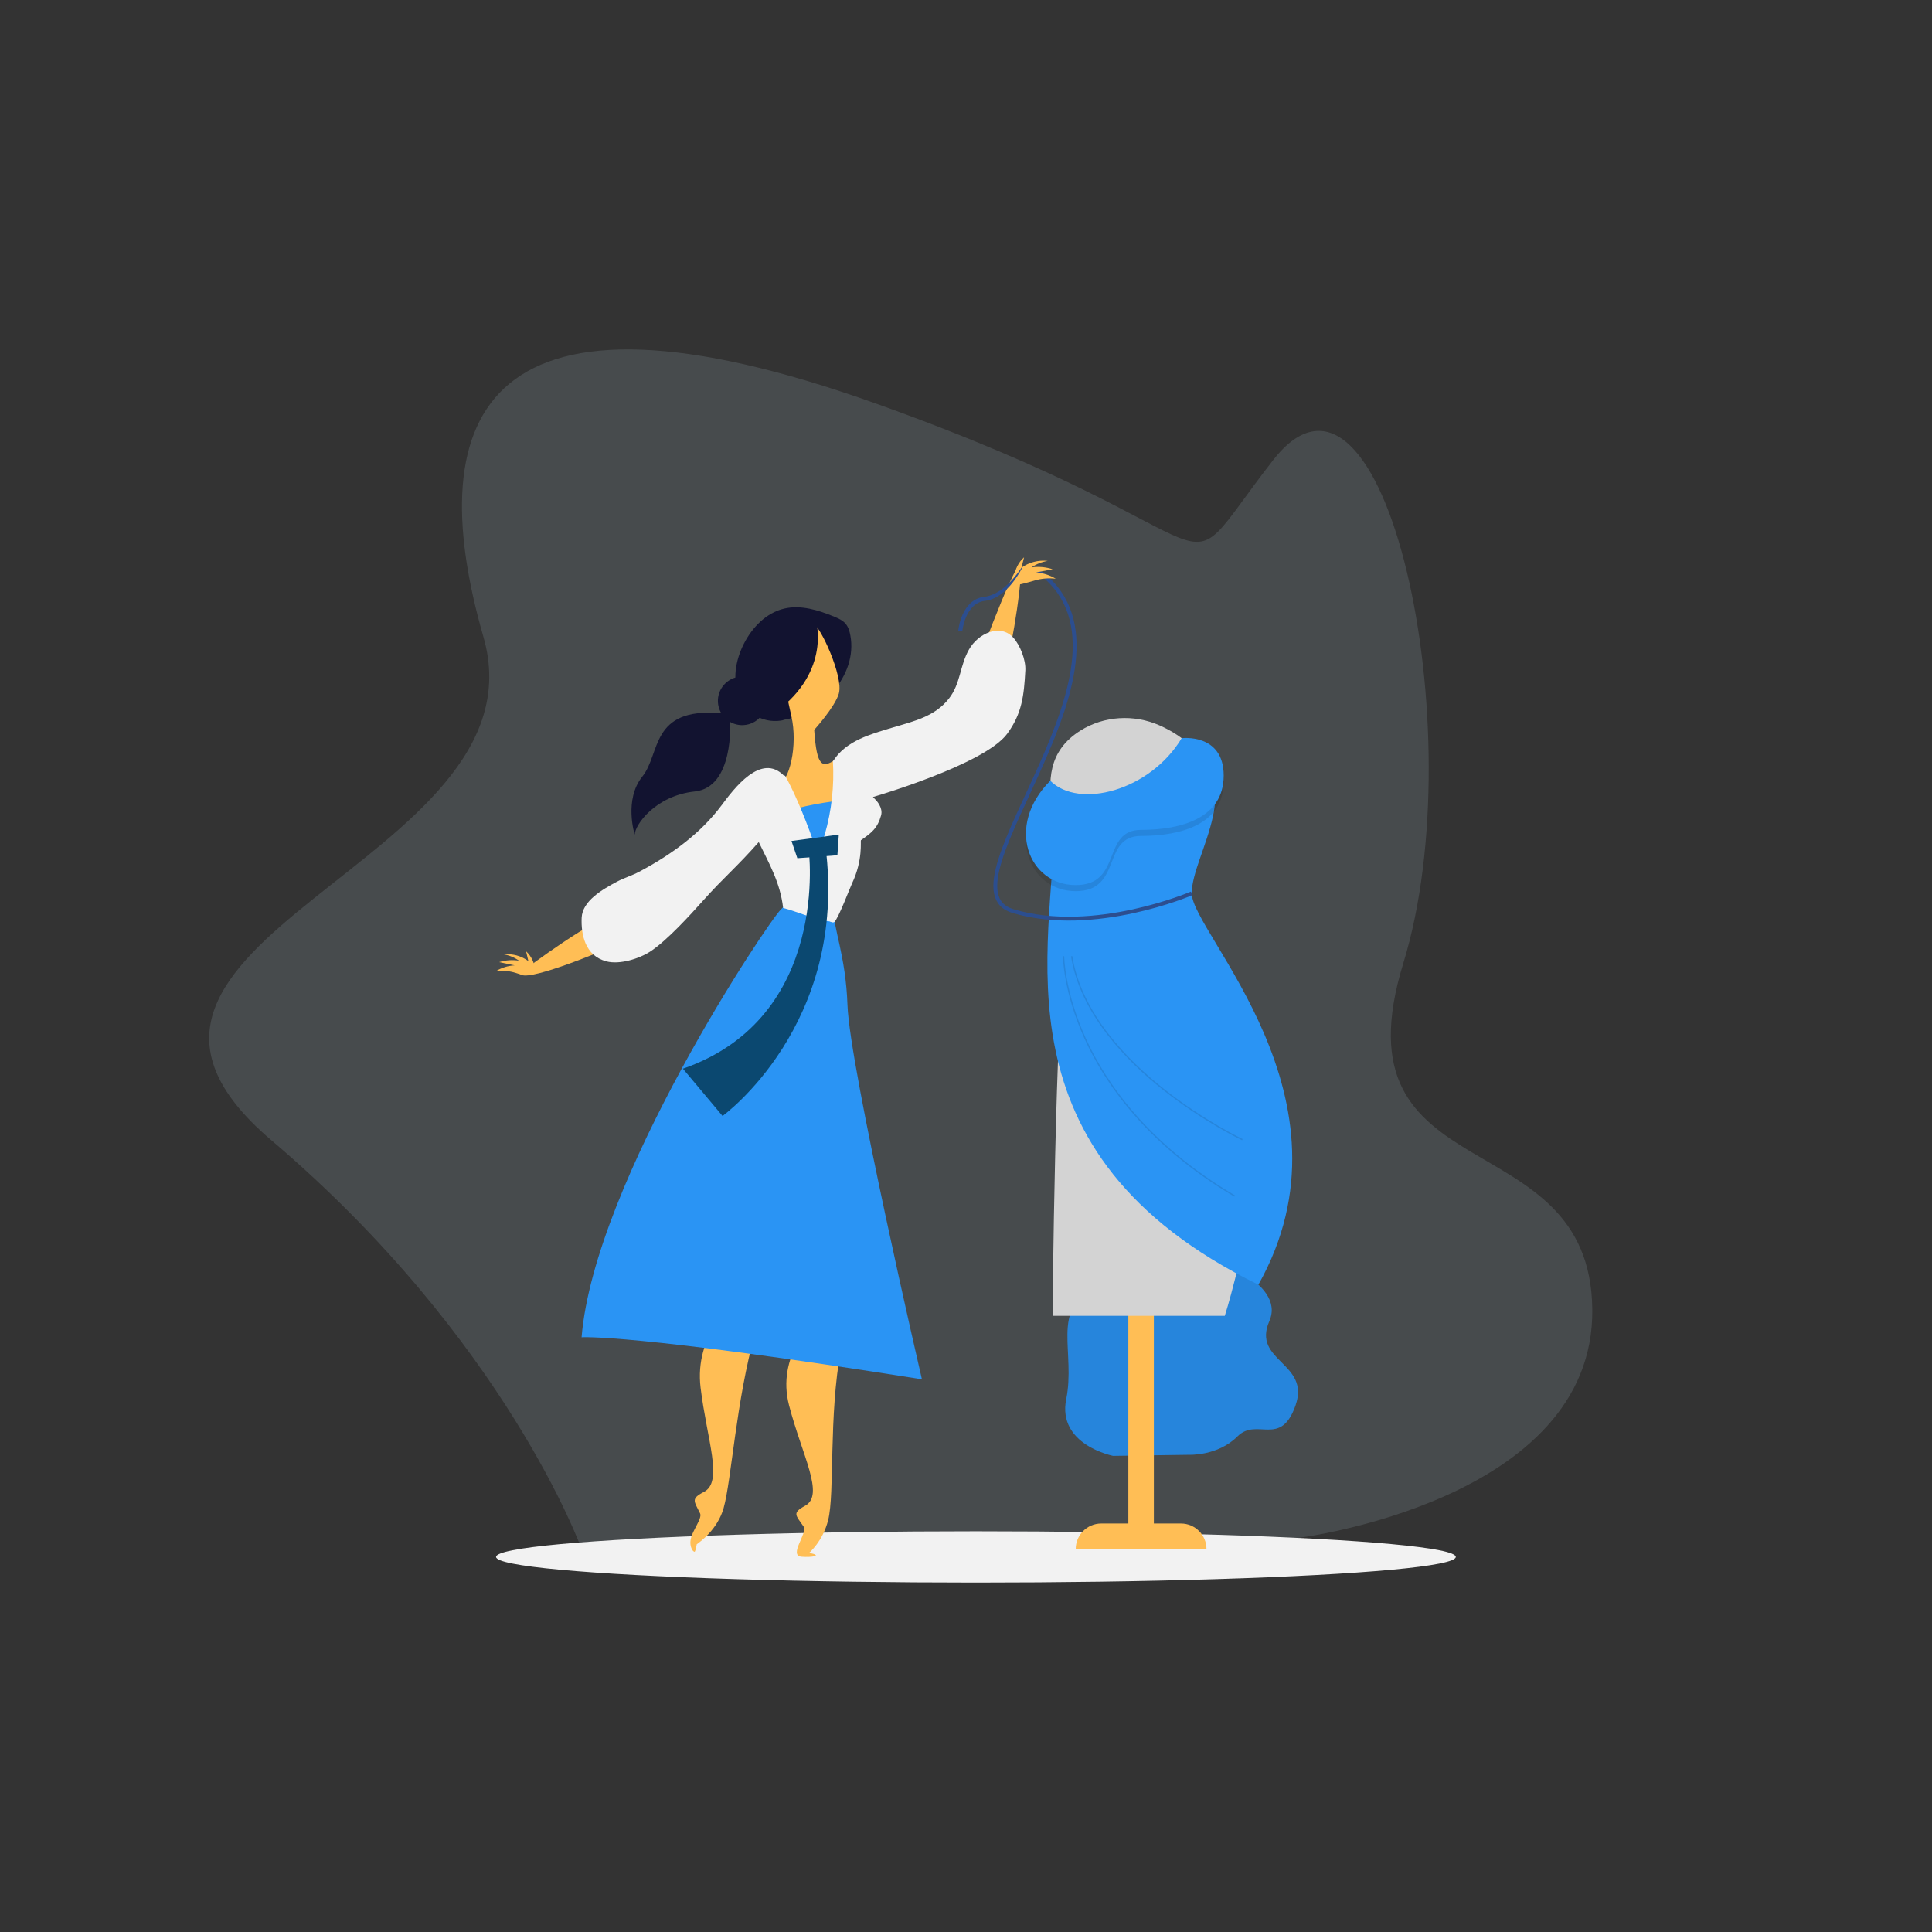 <svg xmlns="http://www.w3.org/2000/svg" xmlns:xlink="http://www.w3.org/1999/xlink" version="1.1" id="Layer_1" x="0px" y="0px" viewBox="0 0 500 500" enable-background="new 0 0 500 500" xml:space="preserve">
<rect x="0" y="0" width="500" height="500" fill="#333333" stroke="none"/>
<path opacity="0.13" fill="#D2F0FF" d="M335.93,398.012c0,0,76.697-9.506,76.154-59.157s-67.391-29.48-48.913-89.565  c18.478-60.085-4.891-167.15-33.695-130.193s-2.425,21.195-102.842-14.674s-118.352,1.901-101.504,60.461  S9.37,243.382,70.239,295.097s80.274,105.789,80.274,105.789S297.82,418.778,335.93,398.012z"/>
<ellipse fill="#F2F2F2" cx="252.57" cy="402.931" rx="124.188" ry="6.636"/>
<path fill="#2A94F4" d="M311.422,324.871c0,0,21.605,6.632,17.07,17.053c-4.534,10.421,10.669,10.687,6.801,21.757  c-3.867,11.069-9.976,2.989-15.07,8.083c-5.094,5.094-12.536,4.727-12.536,4.727l-19.613,0.284c0,0-14.527-2.836-12.127-14.7  c2.401-11.864-3.801-23.456,6.668-27.6c10.469-4.144-6.135-21.071,4.268-31.473C297.285,292.599,311.422,324.871,311.422,324.871z"/>
<path opacity="0.1" d="M311.422,324.871c0,0,21.605,6.632,17.07,17.053c-4.534,10.421,10.669,10.687,6.801,21.757  c-3.867,11.069-9.976,2.989-15.07,8.083c-5.094,5.094-12.536,4.727-12.536,4.727l-19.613,0.284c0,0-14.527-2.836-12.127-14.7  c2.401-11.864-3.801-23.456,6.668-27.6c10.469-4.144-6.135-21.071,4.268-31.473C297.285,292.599,311.422,324.871,311.422,324.871z"/>
<g>
	
		<rect x="292.015" y="339.676" transform="matrix(-1 -4.517199e-11 4.517199e-11 -1 590.634 740.561)" fill="#FFBE55" width="6.604" height="61.209"/>
	<path fill="#FFBE55" d="M312.237,400.885L312.237,400.885c0-3.647-2.957-6.604-6.604-6.604h-20.632   c-3.647,0-6.604,2.957-6.604,6.604l0,0H312.237z"/>
	<path fill="#D3D3D3" d="M279.587,189.096c6.107-3.852,13.899-4.29,20.501-1.366c6.31,2.795,13.321,8.106,13.321,17.911   c0,17.828-15.451,21.394,3.566,48.73c19.017,27.336,0,86.169,0,86.169h-44.57c0,0,0.594-76.66,3.566-100.431   C278.531,219.617,262.986,199.567,279.587,189.096z"/>
</g>
<path fill="#2A94F4" d="M305.822,191.039c0,0-4.547,17.728-32.986,21.585c0,31.978-16.767,85.759,52.834,119.857  c27.067-48.158-17.251-91.093-17.251-101.287C308.419,220.999,323.84,202.058,305.822,191.039z"/>
<path opacity="0.1" d="M305.822,192.612c0,0,10.87-1.359,10.87,9.692c0,11.051-11.091,14.038-21.376,14.038  c-10.284,0-4.738,14.292-16.92,14.292s-18.339-15.251-6.585-27.004C279.253,211.071,297.64,206.216,305.822,192.612z"/>
<path fill="#2A94F4" d="M305.822,191.039c0,0,10.87-1.359,10.87,9.692c0,11.051-11.091,14.038-21.376,14.038  c-10.284,0-4.738,14.292-16.92,14.292s-18.339-15.251-6.585-27.004C279.253,209.498,297.64,204.644,305.822,191.039z"/>
<g opacity="0.1">
	<path d="M319.452,309.678c-22.864-13.487-33.712-29.676-38.786-40.882c-5.502-12.15-5.593-21.237-5.593-21.328l0.34-0.001   c0.001,0.09,0.093,9.118,5.571,21.206c5.054,11.156,15.862,27.276,38.64,40.712L319.452,309.678z"/>
</g>
<g opacity="0.1">
	<path d="M321.454,295.097c-0.099-0.047-10.024-4.785-20.386-12.977c-9.574-7.569-21.49-19.72-23.895-34.624l0.336-0.054   c2.388,14.794,14.242,26.876,23.765,34.407c10.332,8.17,20.227,12.894,20.326,12.941L321.454,295.097z"/>
</g>
<path fill="none" stroke="#2C4E8F" stroke-miterlimit="10" d="M308.419,231.193c0,0-25.148,10.863-46.212,4.613  c-21.064-6.25,38.586-65.726,5.908-88.433"/>
<g>
	<g>
		<path fill="#FFBE55" d="M179.157,401.096c-0.496-0.835-0.617-1.912-0.35-2.912c0.332-1.969,2.975-5.269,2.381-6.501    c-1.534-3.183-2.497-3.79,0.97-5.568c5.101-2.617,0.799-13.408-0.848-26.981c-1.647-13.573,8.152-21.692,11.735-28.754    c3.583-7.062-0.852-14.19-0.852-14.19c-2.012-11.923,10.252-9.23,10.467,0.899c0.215,10.129-2.193,9.901-7.192,27.72    s-6.155,38.227-8.197,45.475c-1.548,5.496-6.091,8.763-6.954,9.365c-0.099,0.402-0.144,0.843-0.337,1.519    c-0.169,0.589-0.289,0.425-0.451,0.336C179.366,401.414,179.253,401.258,179.157,401.096z"/>
	</g>
	<path fill="#FFBE55" d="M210.7,321.821c0,0,5.591,6.618,2.61,13.614c-2.981,6.996-12.473,15.353-9.088,28.329   c3.385,12.976,9.273,23.128,4.139,25.928c-3.489,1.903-2.388,2.434-0.368,5.414c1.082,1.597-4.007,7.469-0.561,7.77   c2.552,0.223,5.739-0.25,1.978-1.006c0,0,3.546-2.99,4.912-8.448c1.756-7.013,0.1-26.8,3.305-44.23   c3.205-17.43,0.564-19.008-0.879-28.747C215.304,310.706,207.122,310.453,210.7,321.821z"/>
	<path fill="#121330" d="M185.872,182.387c0.554,3.428,3.782,5.757,7.21,5.203c3.428-0.554,5.757-3.782,5.203-7.21   s-3.782-5.757-7.21-5.203C187.648,175.732,185.318,178.96,185.872,182.387z"/>
	<g>
		<path fill="#121330" d="M202.477,186.339c10.005-1.363,19.525-11.523,17.595-21.891c-0.203-1.089-0.524-2.199-1.245-3.04    c-0.751-0.876-1.847-1.365-2.914-1.806c-4.13-1.707-8.667-3.125-13.014-2.088c-4.605,1.098-8.213,4.835-10.367,9.051    c-2.184,4.274-3.089,9.478-1.187,13.885c1.902,4.407,6.658,7.066,11.687,5.862"/>
	</g>
	<path fill="#FFBE55" d="M201.151,166.057c0,0,1.867,11.581,3.639,19.2c1.772,7.619-0.515,17.374-3.596,17.878   c-3.081,0.503-7.381,3.123-6.196,7.147c1.185,4.024,13.727,20.222,13.727,20.222l14.248-17.179c0,0,6.764-12.579,1.901-16.53   c-4.863-3.95-5.312-2.318-8.655-0.19c-3.343,2.128-4.834,2.137-5.504-7.714c0,0,5.346-5.895,6.369-9.375   c1.309-4.453-5.035-17.831-6.293-17.628C207.741,162.382,201.151,166.057,201.151,166.057z"/>
	<g>
		<path fill="#FFBE55" d="M207.849,201.678c3.788-1.222,8.544-4.374,12.412-6.915c1.779-1.169,3.831-1.81,5.865-2.426    c9.377-2.841,18.855-5.376,28.418-7.602c0.946-0.22,2.04-0.403,2.869,0.27c0.957,0.777,1.036,2.339,0.569,3.427    c-0.701,1.63-2.255,2.534-3.729,3.333c-11.554,6.265-24.622,11.562-36.829,16.403c-1.35,0.535-1.662,1.337-3.119,0.872    c-1.457-0.465-2.712-2.396-2.025-3.758"/>
	</g>
	<g>
		<path fill="#FFBE55" d="M254.912,184.427c2.18-0.018,3.47-3.154,4.147-5.813c2.331-9.144,5.068-23.748,5.323-33.274    c-2.983,2.721-11.993,27.956-14.155,33.734c-0.537,1.435-1.037,3.287-0.214,4.424"/>
	</g>
	<path fill="#2A94F4" d="M150.513,346.091c0,0,12.737-1.068,88.078,10.869c0,0-18.721-80.726-19.267-96.878   c-0.429-12.718-3.755-20.096-3.484-24.225c0.448-6.835,6.211-18.981,6.211-18.981s9.2-8.071,3.803-9.662   c-4.814-1.42-25.777,1.966-28.554,6.05c-2.777,4.085,11.423,16.177,4.847,22.057C199.028,238.111,153.809,305.724,150.513,346.091z   "/>
	<path fill="#121330" d="M210.949,159.637c0,0,4.478,12.778-8.875,23.618l-8.045-15.831   C194.03,167.424,202.969,156.703,210.949,159.637z"/>
	<g>
		<path fill="#FFBE55" d="M262.509,149.29c0.144-1.928,1.07-3.786,2.523-5.062c-0.226,0.898-0.452,1.796-0.679,2.694    c1.944-1.405,4.425-2.045,6.806-1.758c-1.504,0.233-2.953,0.811-4.204,1.677c1.823-0.264,3.707-0.099,5.457,0.476    c-1.427,0.277-2.855,0.553-4.283,0.83c1.798,0.125,3.564,0.69,5.1,1.634c-1.831-0.232-3.71-0.076-5.477,0.455    c-0.889,0.267-4.307,1.256-5.234,1.21c-0.927-0.046,0.613-1.295,0.545-2.221"/>
	</g>
	<g>
		<path fill="#FFBE55" d="M206.136,199.548c-3.937,2.497-12.095,4.418-15.635,7.398c-1.629,1.371-2.829,3.155-4,4.927    c-5.401,8.175-13.586,14.877-18.451,23.406c-0.481,0.844-1.751,0.787-1.342,1.774c0.471,1.139,1.946,1.661,3.121,1.524    c1.763-0.206,3.072-1.437,4.26-2.622c9.304-9.283,21.944-17.584,30.07-27.9c0.899-1.141,1.756-1.211,1.726-2.74    c-0.029-1.529-1.521-3.283-3.024-3.014"/>
	</g>
	<g>
		<path fill="#FFBE55" d="M168.088,234.859c0.374,2.222-3.312,7.311-5.897,8.48c-8.89,4.019-26.582,11.001-27.549,8.642    c2.123-2.083,19.171-14.22,25.27-16.087c7.445-2.279,15.342-7.896,16.648-7.262"/>
	</g>
	<g>
		<path fill="#FFBE55" d="M138.444,250.976c-0.111-1.81-0.956-3.565-2.302-4.779c0.201,0.845,0.402,1.69,0.602,2.535    c-1.806-1.342-4.124-1.974-6.361-1.735c1.408,0.237,2.76,0.798,3.922,1.626c-1.707-0.27-3.476-0.14-5.124,0.378    c1.335,0.278,2.671,0.555,4.006,0.833c-1.688,0.094-3.352,0.602-4.804,1.468c1.72-0.195,3.48-0.025,5.131,0.496    c0.83,0.262,1.661,0.615,2.531,0.583c0.87-0.032,1.804-0.605,1.88-1.473"/>
	</g>
	<g>
		<path fill="#F2F2F2" d="M215.752,196.762c3.249-5.033,9.521-6.759,15.168-8.443c5.647-1.684,11.014-2.882,14.651-7.518    c3.045-3.881,2.764-8.327,5.162-12.638c2.398-4.311,8.121-6.813,11.465-3.186c1.815,1.969,3.305,5.835,3.159,8.509    c-0.356,6.499-0.85,11.186-4.709,16.428c-5.884,7.993-34.729,16.351-34.729,16.351l0.851,0.894c0,0,1.807,1.888,1.258,3.855    c-0.924,3.31-2.412,4.492-5.219,6.432c-0.169,0.117,0.583,5.108-2.29,11.154c-0.565,1.19-3.57,9.161-4.585,10.001    c-0.977,0.808-3.747-2.68-5.01-2.566c-3.609,0.327-6.791-2.509-5.866-3.631c7.628-9.25,11.264-22.807,10.496-35.43"/>
	</g>
	<g>
		<path fill="#F2F2F2" d="M203.168,200.742c3.773,6.437,11.298,25.659,12.765,37.859c-4.936-0.38-9.397-2.66-13.258-3.624    c-0.768-6.538-3.469-11.153-6.311-17.048c-5.521,6.289-9.166,9.269-14.35,15.083c-3.382,3.794-9.433,10.43-13.686,13.213    c-2.942,1.925-8,3.469-11.4,2.573c-5.519-1.455-6.574-6.928-6.397-11.271c0.177-4.342,5.296-7.302,9.131-9.348    c1.834-0.979,3.857-1.563,5.694-2.536c8.93-4.73,16.186-10.263,21.388-17.235c3.14-4.208,10.202-13.746,16.151-7.656"/>
	</g>
	<polygon fill="#0B4870" points="217.085,215.999 204.833,217.643 206.351,222.105 216.718,221.344  "/>
	<path fill="#0B4870" d="M209.277,219.681c0,0,5.846,43.562-32.54,56.892l10.259,12.235c0,0,32.573-23.526,26.634-69.82   L209.277,219.681z"/>
</g>
<g>
	<path fill="#2C4E8F" d="M249.056,163.283l-1.059-0.101c0.031-0.329,0.834-8.072,6.81-8.747c5.266-0.594,9.464-7.399,9.502-7.471   l0.342-0.248c-0.164,0.313-3.894,8.119-9.724,8.777C249.799,156.072,249.063,163.211,249.056,163.283z"/>
</g>
<path fill="#121330" d="M188.952,186.837c0,0,1.055,16.906-9.135,17.993c-10.19,1.087-15.489,8.616-15.557,11.17  c0,0-2.853-9.022,1.97-15.021c4.823-5.999,1.963-17.832,20.152-16.443C186.382,184.535,189.052,182.46,188.952,186.837z"/>
</svg>